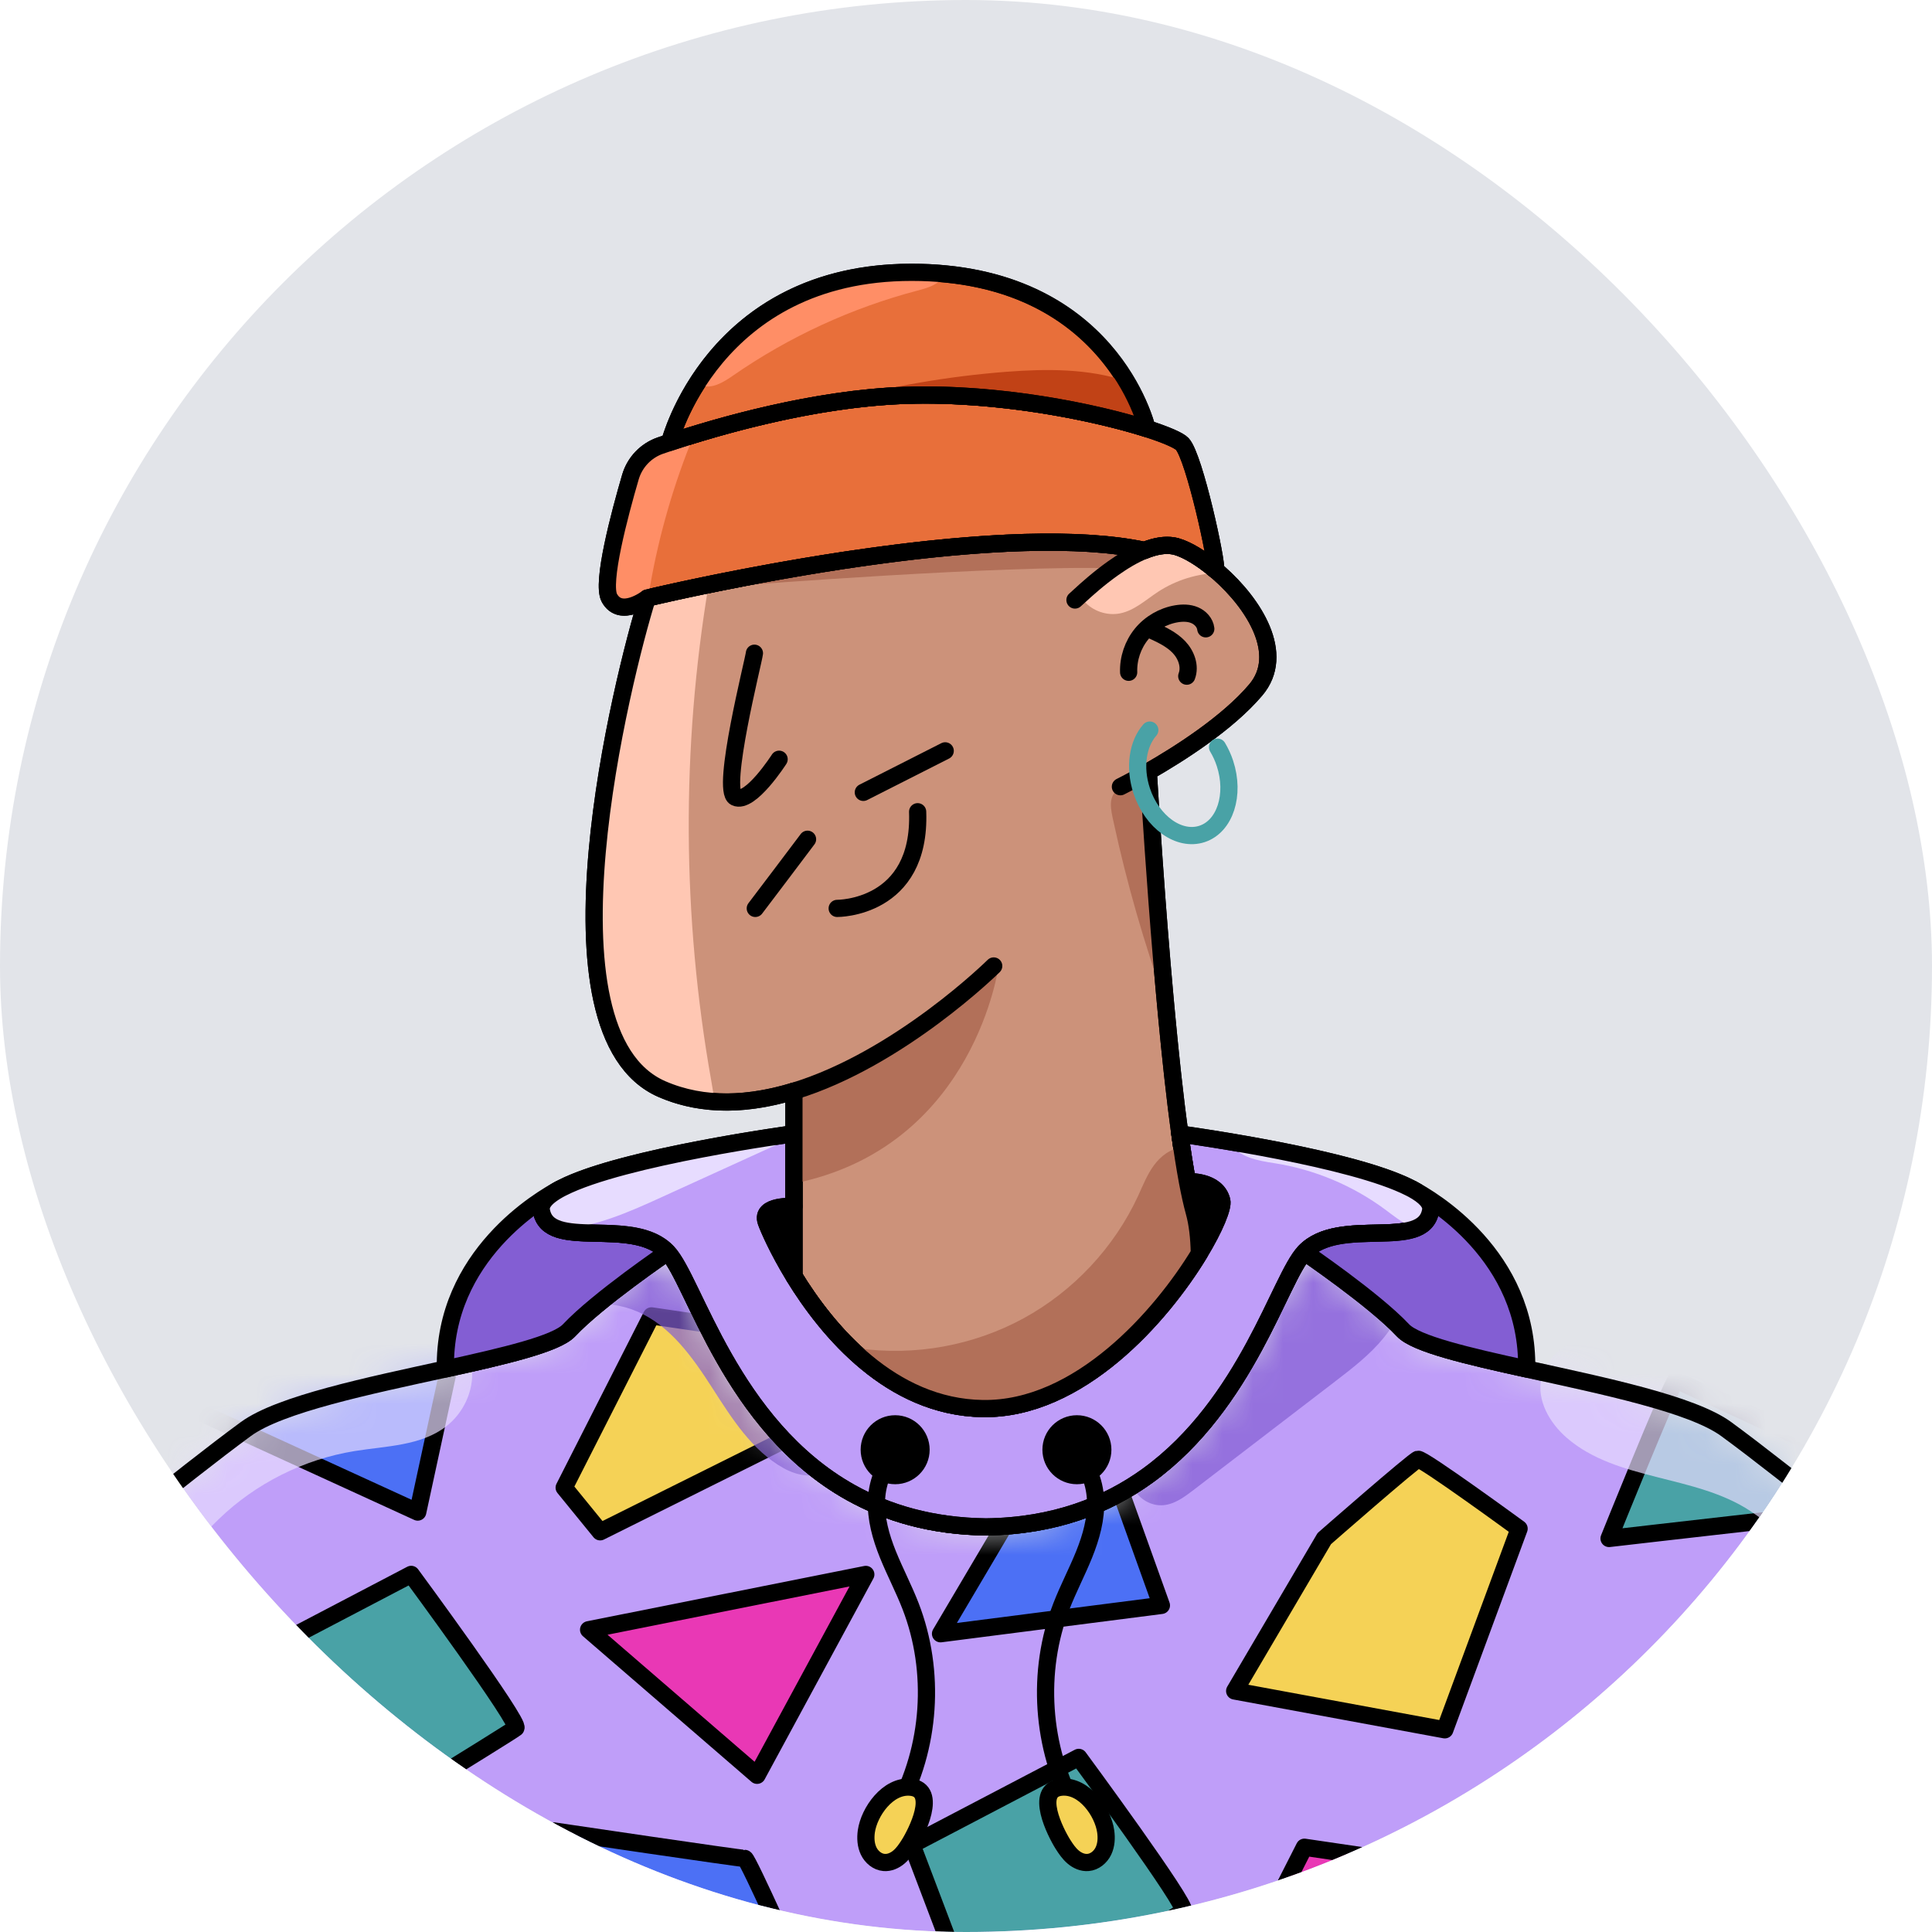 <svg width="64" height="64" viewBox="0 0 64 64" fill="none" xmlns="http://www.w3.org/2000/svg">
<g clip-path="url(#clip0_1609_38437)">
<rect y="-0" width="64" height="64" rx="32" fill="#E2E4E9"/>
<path d="M41.599 22.854C40.664 23.959 39.054 24.98 38.039 25.561C38.039 25.561 38.044 25.636 38.052 25.774C38.102 26.627 38.304 29.916 38.606 33.212C38.746 34.742 38.907 36.274 39.085 37.564C39.106 37.718 39.127 37.868 39.149 38.014C39.21 38.425 39.272 38.805 39.336 39.146C39.409 39.534 39.484 39.873 39.56 40.147C39.665 40.523 39.72 40.99 39.73 41.523C38.47 43.598 35.75 46.71 32.554 46.661C30.992 46.638 29.677 45.961 28.617 45.061C27.615 44.211 26.841 43.162 26.3 42.277V36.146C25.431 36.41 24.538 36.552 23.662 36.493C23.074 36.453 22.492 36.323 21.932 36.08C17.657 34.224 20.64 22.385 21.442 19.811H21.443C21.462 19.806 22.241 19.619 23.475 19.365C26.484 18.746 32.201 17.732 36.192 18.006C36.812 18.048 37.391 18.122 37.912 18.233H37.913C38.289 18.082 38.66 18.016 38.981 18.109C39.329 18.21 39.802 18.493 40.269 18.887C40.304 18.917 40.341 18.948 40.377 18.98C41.537 20 42.603 21.667 41.599 22.854Z" fill="#CC927A" stroke="black" stroke-width="0.57" stroke-linecap="round" stroke-linejoin="round"/>
<mask id="mask0_1609_38437" style="mask-type:luminance" maskUnits="userSpaceOnUse" x="1" y="41" width="63" height="29">
<path d="M63.44 52.284C63.44 52.284 51.363 70.704 32.917 69.335C14.472 67.966 1.885 52.284 1.885 52.284C1.885 52.284 6.136 48.806 8.145 47.338C9.277 46.511 12.222 45.904 14.753 45.349C16.716 44.918 18.428 44.518 18.85 44.068C19.816 43.041 22.114 41.48 22.114 41.48C23.002 42.417 24.193 47.217 28.186 49.444C29.396 50.12 30.866 50.559 32.662 50.581C34.92 50.553 36.661 49.867 38.022 48.88C41.315 46.492 42.391 42.344 43.211 41.48C43.211 41.48 45.508 43.041 46.474 44.068C46.896 44.518 48.609 44.918 50.572 45.349C53.102 45.904 56.047 46.511 57.179 47.338C59.189 48.806 63.44 52.284 63.44 52.284Z" fill="white"/>
</mask>
<g mask="url(#mask0_1609_38437)">
<path d="M63.44 52.284C63.44 52.284 51.363 70.703 32.917 69.335C14.472 67.966 1.885 52.284 1.885 52.284C1.885 52.284 6.136 48.806 8.145 47.338C9.277 46.511 12.222 45.904 14.753 45.348C16.716 44.917 18.428 44.517 18.85 44.068C19.816 43.041 22.114 41.479 22.114 41.479C23.002 42.417 24.193 47.216 28.186 49.444C29.396 50.12 30.866 50.558 32.662 50.581C34.92 50.553 36.661 49.867 38.022 48.879C41.315 46.492 42.391 42.343 43.211 41.479C43.211 41.479 45.508 43.041 46.474 44.068C46.896 44.517 48.609 44.917 50.572 45.348C53.102 45.904 56.047 46.511 57.179 47.338C59.189 48.806 63.44 52.284 63.44 52.284Z" fill="#BF9EF9" stroke="black" stroke-width="0.57" stroke-linecap="round" stroke-linejoin="round"/>
<path d="M43.868 50.97L40.9 56.016L47.861 57.302L50.322 50.639C50.322 50.639 47.122 48.3 46.973 48.34C46.825 48.379 43.868 50.969 43.868 50.969V50.97Z" fill="#F5D256" stroke="black" stroke-width="0.57" stroke-linecap="round" stroke-linejoin="round"/>
<path d="M19.498 53.987L25.079 58.809L28.681 52.155L19.498 53.987Z" fill="#E938B5" stroke="black" stroke-width="0.57" stroke-linecap="round" stroke-linejoin="round"/>
<path d="M53.824 61.194L61.141 60.254L58.588 53.132L53.824 61.194Z" fill="#4C70F5" stroke="black" stroke-width="0.57" stroke-linecap="round" stroke-linejoin="round"/>
<path d="M31.156 54.12L38.473 53.181L35.92 46.059L31.156 54.12Z" fill="#4C70F5" stroke="black" stroke-width="0.57" stroke-linecap="round" stroke-linejoin="round"/>
<path d="M5.238 46.151L13.838 50.089L15.889 40.607L5.238 46.151Z" fill="#4C70F5" stroke="black" stroke-width="0.57" stroke-linecap="round" stroke-linejoin="round"/>
<path d="M30.209 61.109L32.594 67.401C32.594 67.401 39.027 63.45 39.202 63.304C39.377 63.157 35.735 58.216 35.735 58.216L30.21 61.108L30.209 61.109Z" fill="#49A2A6" stroke="black" stroke-width="0.57" stroke-linecap="round" stroke-linejoin="round"/>
<path d="M8.095 55.047L10.48 61.339C10.48 61.339 16.913 57.388 17.088 57.242C17.263 57.096 13.621 52.154 13.621 52.154L8.095 55.047L8.095 55.047Z" fill="#49A2A6" stroke="black" stroke-width="0.57" stroke-linecap="round" stroke-linejoin="round"/>
<path d="M55.519 45.714C55.334 45.915 53.302 50.964 53.302 50.964C53.302 50.964 64.139 49.712 64.232 49.753C64.324 49.794 55.519 45.714 55.519 45.714Z" fill="#49A2A6" stroke="black" stroke-width="0.57" stroke-linecap="round" stroke-linejoin="round"/>
<path d="M39.036 69.407L43.21 61.192C43.21 61.192 49.437 62.116 49.53 62.102C49.623 62.089 51.45 66.191 51.45 66.191L40.758 71.519L39.036 69.407Z" fill="#E938B5" stroke="black" stroke-width="0.57" stroke-linecap="round" stroke-linejoin="round"/>
<path d="M18.689 49.28L21.58 43.59C21.58 43.59 25.893 44.23 25.958 44.22C26.023 44.211 27.288 47.053 27.288 47.053L19.881 50.743L18.689 49.28V49.28Z" fill="#F5D256" stroke="black" stroke-width="0.57" stroke-linecap="round" stroke-linejoin="round"/>
<path d="M14.179 68.868L18.353 60.653C18.353 60.653 24.58 61.577 24.673 61.563C24.766 61.55 26.593 65.652 26.593 65.652L15.901 70.98L14.179 68.868Z" fill="#4C70F5" stroke="black" stroke-width="0.57" stroke-linecap="round" stroke-linejoin="round"/>
<path opacity="0.7" d="M4.759 51.594C5.231 51.741 5.751 51.58 6.161 51.306C6.572 51.032 6.901 50.656 7.256 50.314C8.479 49.135 10.066 48.342 11.743 48.069C12.795 47.898 13.95 47.9 14.79 47.243C15.355 46.802 15.695 46.074 15.636 45.359C15.575 44.644 15.101 43.97 14.435 43.704C13.704 43.413 12.88 43.612 12.129 43.846C10.082 44.482 8.109 45.352 6.257 46.43C5.075 47.118 3.955 47.708 3.786 49.179C3.687 50.051 3.746 51.278 4.76 51.594H4.759Z" fill="#E7DCFF"/>
<path opacity="0.7" d="M54.625 44.245C53.927 44.175 53.209 44.107 52.532 44.291C51.854 44.475 51.213 44.967 51.062 45.653C50.9 46.386 51.331 47.135 51.899 47.628C53.562 49.069 56.145 48.843 57.983 50.055C58.616 50.471 59.225 51.077 59.98 51.034C60.762 50.989 61.347 50.198 61.386 49.416C61.424 48.634 61.039 47.891 60.565 47.268C58.967 45.166 56.187 44.032 53.575 44.414" fill="#E7DCFF"/>
<path opacity="0.7" d="M18.01 43.776C18.891 43.147 20.104 43.015 21.099 43.441C22.204 43.914 22.941 44.96 23.592 45.972C24.242 46.984 24.912 48.056 25.964 48.639C26.435 48.9 27.092 49.02 27.461 48.628C27.706 48.368 27.731 47.972 27.69 47.617C27.593 46.792 27.213 46.03 26.82 45.298C26.235 44.212 25.58 43.122 24.596 42.378C23.733 41.726 22.644 41.381 21.563 41.418C20.482 41.454 19.418 41.873 18.602 42.583" fill="#835ED3"/>
<path opacity="0.7" d="M37.724 48.203C37.456 48.494 37.388 48.952 37.561 49.308C37.733 49.664 38.137 49.893 38.53 49.862C38.908 49.832 39.231 49.592 39.532 49.362C41.096 48.162 42.66 46.964 44.225 45.764C44.798 45.324 45.377 44.879 45.834 44.319C46.136 43.948 46.38 43.53 46.706 43.179C46.866 43.007 47.056 42.831 47.082 42.596C47.125 42.206 46.702 41.936 46.329 41.814C44.43 41.191 42.282 41.783 40.679 42.978C39.077 44.172 37.951 45.899 37.06 47.689" fill="#835ED3"/>
</g>
<path d="M63.441 52.284C63.441 52.284 51.364 70.704 32.918 69.335C14.473 67.966 1.886 52.284 1.886 52.284C1.886 52.284 6.137 48.806 8.146 47.338C9.278 46.511 12.223 45.904 14.754 45.349C16.717 44.918 18.429 44.518 18.851 44.068C19.817 43.041 22.115 41.48 22.115 41.48C23.003 42.417 24.194 47.217 28.186 49.444C29.398 50.12 30.867 50.559 32.663 50.581C34.921 50.553 36.662 49.867 38.023 48.88C41.316 46.492 42.392 42.344 43.212 41.48C43.212 41.48 45.509 43.041 46.475 44.068C46.897 44.518 48.61 44.918 50.573 45.349C53.103 45.904 56.048 46.511 57.18 47.338C59.19 48.806 63.441 52.284 63.441 52.284Z" stroke="black" stroke-width="0.57" stroke-linecap="round" stroke-linejoin="round"/>
<path d="M26.3 36.146V36.146" stroke="black" stroke-width="0.57" stroke-linecap="round" stroke-linejoin="round"/>
<path d="M39.337 39.145H39.336" stroke="black" stroke-width="0.57" stroke-linecap="round" stroke-linejoin="round"/>
<path d="M22.115 41.48C22.115 41.48 19.817 43.041 18.851 44.068C18.429 44.518 16.717 44.918 14.754 45.349C14.685 41.585 17.952 39.7 18.538 39.392C18.522 39.401 18.507 39.409 18.492 39.418C18.468 39.432 18.445 39.445 18.423 39.459C18.41 39.466 18.398 39.474 18.386 39.481C18.356 39.501 18.327 39.519 18.3 39.538C18.25 39.572 18.205 39.607 18.165 39.642C18.156 39.649 18.149 39.656 18.141 39.663C18.076 39.722 18.025 39.783 17.989 39.843C17.986 39.847 17.984 39.851 17.982 39.856C17.974 39.869 17.967 39.883 17.961 39.897C17.958 39.904 17.956 39.911 17.953 39.918C17.945 39.938 17.94 39.958 17.936 39.979C17.934 39.984 17.934 39.988 17.933 39.993C17.928 40.028 17.928 40.062 17.934 40.097C18.159 41.48 20.957 40.258 22.115 41.48Z" fill="#835ED3" stroke="black" stroke-width="0.57" stroke-linecap="round" stroke-linejoin="round"/>
<path d="M26.299 39.965V42.277C25.755 41.387 25.447 40.664 25.38 40.474C25.176 39.896 26.299 39.965 26.299 39.965Z" fill="black" stroke="black" stroke-width="0.57" stroke-linecap="round" stroke-linejoin="round"/>
<path d="M39.73 41.523C39.72 40.99 39.665 40.523 39.56 40.148C39.483 39.873 39.408 39.535 39.336 39.146C39.369 39.144 40.307 39.094 40.474 39.777C40.524 39.981 40.252 40.663 39.73 41.523Z" fill="black" stroke="black" stroke-width="0.57" stroke-linecap="round" stroke-linejoin="round"/>
<path d="M47.392 40.097C47.344 40.39 47.182 40.566 46.943 40.672C46.943 40.672 46.943 40.673 46.942 40.672C46.054 41.072 44.124 40.517 43.211 41.48C42.392 42.344 41.316 46.492 38.023 48.88C36.661 49.867 34.921 50.553 32.663 50.581C30.866 50.559 29.397 50.12 28.186 49.444C24.193 47.217 23.003 42.417 22.114 41.48C21.243 40.56 19.444 41.024 18.51 40.721C18.202 40.622 17.989 40.44 17.933 40.097C17.927 40.062 17.927 40.027 17.933 39.993C17.933 39.988 17.934 39.984 17.935 39.979C17.939 39.958 17.945 39.938 17.952 39.918C17.955 39.911 17.957 39.904 17.961 39.897C17.966 39.883 17.974 39.869 17.981 39.856C17.983 39.851 17.986 39.847 17.988 39.843C18.024 39.782 18.075 39.722 18.14 39.663C18.148 39.656 18.156 39.649 18.164 39.642C18.204 39.607 18.25 39.572 18.299 39.538C18.327 39.519 18.355 39.5 18.385 39.481C18.397 39.474 18.41 39.466 18.422 39.459C18.444 39.445 18.467 39.432 18.491 39.418C18.506 39.409 18.522 39.401 18.538 39.392C18.546 39.388 18.554 39.383 18.563 39.379C18.577 39.372 18.59 39.365 18.603 39.358C18.607 39.356 18.611 39.354 18.615 39.352C18.617 39.351 18.619 39.35 18.621 39.349C18.625 39.347 18.627 39.346 18.627 39.346C20.364 38.459 24.822 37.77 26.006 37.598C26.194 37.57 26.299 37.556 26.299 37.556V39.965C26.299 39.965 25.177 39.897 25.381 40.475C25.447 40.665 25.756 41.388 26.299 42.277C27.413 44.098 29.515 46.616 32.553 46.661C35.75 46.71 38.47 43.598 39.73 41.523C40.252 40.663 40.524 39.981 40.474 39.777C40.307 39.093 39.369 39.144 39.336 39.146C39.249 38.683 39.165 38.148 39.085 37.564C39.275 37.591 39.917 37.682 40.766 37.825C42.602 38.134 45.404 38.686 46.698 39.346C46.698 39.346 46.7 39.347 46.705 39.349C46.706 39.35 46.708 39.35 46.709 39.352C46.71 39.352 46.71 39.352 46.711 39.352C46.715 39.354 46.719 39.356 46.722 39.358C46.736 39.365 46.749 39.372 46.762 39.379C46.771 39.383 46.78 39.388 46.788 39.392C47.2 39.617 47.432 39.854 47.392 40.097Z" fill="#BF9EF9" stroke="black" stroke-width="0.57" stroke-linecap="round" stroke-linejoin="round"/>
<path d="M50.573 45.348C48.61 44.918 46.898 44.518 46.476 44.068C45.51 43.041 43.212 41.479 43.212 41.479C44.37 40.258 47.168 41.479 47.393 40.097C47.433 39.854 47.2 39.617 46.789 39.392C47.375 39.7 50.642 41.585 50.573 45.348Z" fill="#835ED3" stroke="black" stroke-width="0.57" stroke-linecap="round" stroke-linejoin="round"/>
<path d="M26.006 37.598L25.711 37.928C24.441 38.507 23.17 39.087 21.899 39.666C20.819 40.16 19.677 40.663 18.51 40.721C18.202 40.622 17.989 40.44 17.933 40.097C17.927 40.062 17.927 40.027 17.933 39.993C17.933 39.988 17.934 39.984 17.935 39.979C17.939 39.958 17.945 39.938 17.952 39.918C17.955 39.911 17.957 39.904 17.961 39.897C17.966 39.883 17.974 39.869 17.981 39.856C17.983 39.851 17.986 39.847 17.988 39.843C18.024 39.782 18.075 39.722 18.14 39.663C18.148 39.656 18.156 39.649 18.164 39.642C18.204 39.607 18.25 39.572 18.299 39.538C18.327 39.519 18.355 39.501 18.385 39.481C18.397 39.474 18.41 39.466 18.422 39.459C18.444 39.445 18.467 39.432 18.491 39.418C18.506 39.409 18.522 39.401 18.538 39.392C18.546 39.388 18.554 39.383 18.563 39.379C18.577 39.372 18.59 39.365 18.603 39.358C18.607 39.356 18.611 39.354 18.615 39.352C18.617 39.351 18.619 39.35 18.621 39.349C18.625 39.347 18.627 39.346 18.627 39.346C20.364 38.459 24.822 37.77 26.006 37.598Z" fill="#E7DCFF"/>
<path d="M47.393 40.097C47.345 40.39 47.182 40.566 46.944 40.672C46.944 40.672 46.944 40.673 46.943 40.672C46.856 40.655 46.772 40.628 46.691 40.594C46.397 40.47 46.148 40.262 45.892 40.072C44.81 39.269 43.53 38.734 42.199 38.529C41.699 38.452 40.97 38.334 40.767 37.825C42.603 38.134 45.405 38.686 46.699 39.346C46.699 39.346 46.7 39.347 46.705 39.349C46.706 39.35 46.708 39.35 46.709 39.352C46.71 39.352 46.711 39.352 46.711 39.352C46.715 39.354 46.719 39.356 46.723 39.358C46.736 39.365 46.749 39.372 46.763 39.379C46.772 39.383 46.78 39.388 46.788 39.392C47.2 39.617 47.433 39.854 47.393 40.097Z" fill="#E7DCFF"/>
<path d="M47.392 40.097C47.167 41.48 44.369 40.258 43.211 41.48C42.392 42.344 41.316 46.492 38.023 48.88C36.661 49.867 34.921 50.553 32.663 50.581C30.866 50.559 29.397 50.12 28.186 49.444C24.193 47.217 23.003 42.417 22.114 41.48C20.956 40.258 18.158 41.48 17.933 40.097C17.927 40.062 17.927 40.027 17.933 39.993C17.933 39.988 17.934 39.984 17.935 39.979C17.939 39.958 17.945 39.938 17.952 39.918C17.955 39.911 17.957 39.904 17.961 39.897C17.966 39.883 17.974 39.869 17.981 39.856C17.983 39.851 17.986 39.847 17.988 39.843C18.024 39.782 18.075 39.722 18.14 39.663C18.148 39.656 18.156 39.649 18.164 39.642C18.204 39.607 18.25 39.572 18.299 39.538C18.327 39.519 18.355 39.5 18.385 39.481C18.397 39.474 18.41 39.466 18.422 39.459C18.444 39.445 18.467 39.432 18.491 39.418C18.506 39.409 18.522 39.401 18.538 39.392C18.546 39.388 18.554 39.383 18.563 39.379C18.577 39.372 18.59 39.365 18.603 39.358C18.607 39.356 18.611 39.354 18.615 39.352C18.617 39.351 18.619 39.35 18.621 39.349C18.625 39.347 18.627 39.346 18.627 39.346C20.639 38.319 26.299 37.556 26.299 37.556V39.965C26.299 39.965 25.177 39.897 25.381 40.475C25.447 40.665 25.756 41.388 26.299 42.277C27.413 44.098 29.515 46.616 32.553 46.661C35.75 46.71 38.47 43.598 39.73 41.523C40.252 40.663 40.524 39.981 40.474 39.777C40.307 39.093 39.369 39.144 39.336 39.146C39.249 38.683 39.165 38.148 39.085 37.564C39.687 37.648 44.806 38.38 46.698 39.346C46.698 39.346 46.7 39.347 46.705 39.349C46.706 39.35 46.708 39.35 46.709 39.352C46.71 39.352 46.71 39.352 46.711 39.352C46.715 39.354 46.719 39.356 46.722 39.358C46.736 39.365 46.749 39.372 46.762 39.379C46.771 39.383 46.78 39.388 46.788 39.392C47.2 39.617 47.432 39.854 47.392 40.097Z" stroke="black" stroke-width="0.57" stroke-linecap="round" stroke-linejoin="round"/>
<path d="M33.081 31.999C33.081 31.999 32.311 37.815 26.579 39.144L26.3 39.146C26.3 39.146 26.3 36.602 26.3 36.538C26.3 36.474 32.652 33.149 33.081 31.999Z" fill="#B27059"/>
<path d="M39.73 41.523C38.47 43.597 35.75 46.71 32.553 46.661C30.991 46.638 29.677 45.961 28.617 45.061C28.602 45.028 28.589 44.996 28.575 44.964L28.43 44.664C30.297 44.928 32.245 44.576 33.901 43.674C35.557 42.772 36.911 41.325 37.702 39.614C37.86 39.27 37.999 38.912 38.222 38.607C38.445 38.301 38.772 38.047 39.149 38.014C39.21 38.425 39.272 38.805 39.336 39.146C39.408 39.534 39.483 39.873 39.56 40.147C39.665 40.523 39.72 40.989 39.73 41.523Z" fill="#B27059"/>
<path d="M29.653 48.882C30.126 48.882 30.511 48.498 30.511 48.024C30.511 47.55 30.126 47.166 29.653 47.166C29.179 47.166 28.795 47.55 28.795 48.024C28.795 48.498 29.179 48.882 29.653 48.882Z" fill="black" stroke="black" stroke-width="0.57" stroke-linecap="round" stroke-linejoin="round"/>
<path d="M29.814 48.045C29.319 48.424 29.064 49.057 29.035 49.68C29.006 50.302 29.181 50.918 29.414 51.496C29.648 52.074 29.94 52.627 30.165 53.208C31.002 55.37 30.831 57.9 29.709 59.929" stroke="black" stroke-width="0.57" stroke-linecap="round" stroke-linejoin="round"/>
<path d="M28.698 60.669C28.668 60.889 28.68 61.119 28.776 61.319C28.872 61.518 29.064 61.679 29.285 61.697C29.464 61.712 29.641 61.633 29.777 61.517C29.914 61.401 30.017 61.25 30.113 61.099C30.362 60.707 31.081 59.287 30.165 59.203C29.413 59.133 28.789 60.019 28.698 60.67V60.669Z" fill="#F5D256" stroke="black" stroke-width="0.57" stroke-linecap="round" stroke-linejoin="round"/>
<path d="M35.674 48.882C36.148 48.882 36.532 48.498 36.532 48.024C36.532 47.55 36.148 47.166 35.674 47.166C35.2 47.166 34.816 47.55 34.816 48.024C34.816 48.498 35.2 48.882 35.674 48.882Z" fill="black" stroke="black" stroke-width="0.57" stroke-linecap="round" stroke-linejoin="round"/>
<path d="M35.512 48.045C36.007 48.424 36.262 49.057 36.291 49.68C36.32 50.302 36.145 50.917 35.912 51.496C35.679 52.074 35.386 52.627 35.161 53.208C34.324 55.37 34.495 57.9 35.617 59.929" stroke="black" stroke-width="0.57" stroke-linecap="round" stroke-linejoin="round"/>
<path d="M36.628 60.669C36.659 60.888 36.647 61.119 36.551 61.319C36.455 61.518 36.262 61.679 36.042 61.697C35.863 61.712 35.686 61.633 35.55 61.517C35.413 61.401 35.31 61.25 35.214 61.099C34.965 60.707 34.246 59.287 35.162 59.202C35.914 59.133 36.538 60.019 36.628 60.67V60.669Z" fill="#F5D256" stroke="black" stroke-width="0.57" stroke-linecap="round" stroke-linejoin="round"/>
<path d="M37.388 22.27C37.372 21.814 37.528 21.355 37.816 21.002C38.105 20.649 38.525 20.407 38.974 20.332C39.175 20.299 39.387 20.299 39.575 20.379C39.762 20.458 39.919 20.628 39.943 20.83" stroke="black" stroke-width="0.57" stroke-linecap="round" stroke-linejoin="round"/>
<path d="M38.16 20.878C38.48 21.026 38.808 21.178 39.052 21.433C39.295 21.687 39.438 22.07 39.313 22.399" stroke="black" stroke-width="0.57" stroke-linecap="round" stroke-linejoin="round"/>
<path d="M24.991 21.639C24.968 21.877 23.869 26.179 24.36 26.413C24.851 26.647 25.809 25.151 25.809 25.151" stroke="black" stroke-width="0.57" stroke-linecap="round" stroke-linejoin="round"/>
<path d="M26.751 27.801C26.704 27.871 25.02 30.092 25.02 30.092" stroke="black" stroke-width="0.57" stroke-linecap="round" stroke-linejoin="round"/>
<path d="M28.599 26.248L31.311 24.873" stroke="black" stroke-width="0.57" stroke-linecap="round" stroke-linejoin="round"/>
<path d="M27.733 30.092C27.733 30.092 30.516 30.116 30.398 26.89" stroke="black" stroke-width="0.57" stroke-linecap="round" stroke-linejoin="round"/>
<path d="M23.662 36.493C23.074 36.453 22.492 36.323 21.932 36.08C17.657 34.224 20.64 22.385 21.442 19.811H21.443C21.462 19.806 22.241 19.619 23.475 19.365C22.567 24.794 22.597 30.379 23.561 35.799C23.602 36.024 23.641 36.259 23.662 36.493Z" fill="#FFC7B3"/>
<path d="M40.376 18.98C39.663 18.997 38.955 19.215 38.358 19.607C37.952 19.874 37.576 20.227 37.099 20.32C36.668 20.404 36.197 20.243 35.908 19.911C35.855 19.851 35.81 19.79 35.772 19.729C36.136 19.394 37.038 18.585 37.911 18.234H37.912C38.288 18.082 38.66 18.016 38.981 18.109C39.329 18.21 39.801 18.493 40.268 18.887C40.304 18.917 40.34 18.948 40.376 18.98Z" fill="#FFC7B3"/>
<path d="M38.895 18.088C38.594 18.029 38.255 18.096 37.913 18.234H37.912C37.557 18.376 37.198 18.594 36.871 18.826C33.28 18.713 24.559 19.39 24.559 19.39L24.846 19.095L26.423 17.474C26.423 17.474 37.509 16.131 37.687 16.105C37.8 16.088 38.929 17.27 38.895 18.088Z" fill="#B27059"/>
<path d="M38.606 33.212C37.904 31.264 37.331 29.269 36.892 27.246C36.803 26.84 36.668 26.339 37.102 26.116C37.379 25.975 37.718 25.824 38.051 25.774C38.102 26.627 38.304 29.915 38.606 33.212Z" fill="#B27059"/>
<path d="M37.912 18.233C37.557 18.375 37.198 18.593 36.871 18.825C36.394 19.163 35.989 19.529 35.772 19.729C35.685 19.808 35.629 19.861 35.61 19.876" stroke="black" stroke-width="0.57" stroke-linecap="round" stroke-linejoin="round"/>
<path d="M40.268 18.887C39.802 18.493 39.329 18.209 38.981 18.109C38.953 18.101 38.924 18.093 38.895 18.088C38.594 18.028 38.255 18.095 37.912 18.233H37.912C36.806 17.997 35.437 17.93 33.964 17.971C33.902 17.973 33.839 17.975 33.776 17.977C33.212 17.996 32.634 18.031 32.05 18.078C31.958 18.084 31.865 18.092 31.772 18.101C31.679 18.108 31.586 18.117 31.493 18.125C31.4 18.134 31.307 18.142 31.214 18.152C30.935 18.179 30.656 18.208 30.376 18.24C30.283 18.25 30.19 18.261 30.098 18.272C30.024 18.281 29.949 18.29 29.876 18.299C29.487 18.347 29.101 18.397 28.72 18.451C28.629 18.463 28.538 18.476 28.449 18.49C28.358 18.503 28.268 18.515 28.179 18.529C28.101 18.54 28.023 18.552 27.945 18.563C27.491 18.633 27.046 18.704 26.617 18.776C26.533 18.79 26.45 18.805 26.368 18.819C26.202 18.847 26.039 18.876 25.879 18.904C25.803 18.917 25.729 18.931 25.655 18.944C25.375 18.995 25.105 19.045 24.846 19.094C24.845 19.094 24.844 19.094 24.843 19.095C24.77 19.108 24.698 19.122 24.626 19.136C24.412 19.177 24.205 19.218 24.008 19.257C23.942 19.27 23.877 19.283 23.813 19.296C23.712 19.317 23.614 19.337 23.519 19.356C23.432 19.374 23.348 19.391 23.266 19.408C23.261 19.409 23.255 19.41 23.249 19.412C23.221 19.417 23.192 19.424 23.163 19.43C22.993 19.465 22.833 19.499 22.684 19.531C22.642 19.54 22.601 19.549 22.561 19.558C22.53 19.565 22.5 19.571 22.47 19.578C22.447 19.583 22.425 19.588 22.402 19.592C22.388 19.596 22.374 19.599 22.36 19.602C22.295 19.616 22.235 19.63 22.177 19.642C22.118 19.655 22.063 19.667 22.011 19.68C21.986 19.685 21.963 19.69 21.939 19.696C21.89 19.706 21.844 19.717 21.802 19.727C21.767 19.735 21.734 19.742 21.704 19.749C21.692 19.752 21.681 19.755 21.669 19.758C21.647 19.762 21.626 19.767 21.607 19.772C21.597 19.774 21.588 19.776 21.579 19.778C21.509 19.794 21.465 19.805 21.449 19.809C21.445 19.81 21.443 19.81 21.443 19.81H21.442C21.442 19.81 20.564 20.489 20.188 19.81C19.914 19.317 20.527 17.023 20.884 15.802C21.027 15.314 21.397 14.925 21.879 14.759C21.972 14.727 22.074 14.693 22.183 14.657C22.258 14.632 22.336 14.606 22.418 14.579C22.46 14.566 22.504 14.552 22.548 14.537C22.674 14.497 22.808 14.455 22.947 14.412C22.962 14.408 22.976 14.403 22.99 14.399C23.039 14.384 23.088 14.369 23.139 14.354C23.302 14.305 23.474 14.254 23.651 14.203C23.684 14.194 23.717 14.185 23.75 14.175C24.065 14.086 24.401 13.996 24.753 13.906C24.788 13.898 24.823 13.889 24.857 13.881C25.135 13.812 25.422 13.744 25.716 13.679C25.753 13.671 25.79 13.663 25.827 13.655C25.864 13.646 25.901 13.639 25.939 13.631C26.002 13.617 26.064 13.604 26.128 13.591C26.196 13.577 26.264 13.563 26.333 13.549C26.423 13.531 26.512 13.514 26.602 13.497C26.686 13.481 26.769 13.466 26.853 13.45C26.864 13.448 26.874 13.446 26.885 13.444C26.973 13.429 27.061 13.414 27.149 13.399C27.234 13.384 27.319 13.371 27.404 13.357C27.416 13.354 27.429 13.353 27.44 13.351C27.621 13.322 27.803 13.296 27.986 13.271C28.079 13.258 28.174 13.246 28.268 13.235C28.271 13.234 28.274 13.234 28.277 13.233C28.368 13.223 28.459 13.212 28.55 13.202C28.64 13.192 28.729 13.183 28.819 13.174C28.836 13.172 28.853 13.171 28.87 13.169C28.949 13.162 29.027 13.155 29.105 13.149C29.113 13.148 29.12 13.147 29.128 13.147C29.218 13.139 29.309 13.132 29.401 13.126H29.402C29.47 13.121 29.537 13.117 29.604 13.114C29.642 13.112 29.681 13.109 29.719 13.108C29.802 13.103 29.886 13.1 29.969 13.097C30.195 13.088 30.424 13.085 30.651 13.085C30.742 13.085 30.832 13.086 30.922 13.087C30.944 13.087 30.966 13.087 30.987 13.088C31.091 13.09 31.195 13.092 31.299 13.095C31.407 13.099 31.514 13.103 31.621 13.108C31.724 13.112 31.828 13.117 31.93 13.124C31.934 13.124 31.939 13.124 31.942 13.124C32.089 13.133 32.234 13.143 32.378 13.154C32.43 13.158 32.482 13.162 32.533 13.166C32.554 13.167 32.575 13.169 32.595 13.171C32.739 13.184 32.882 13.197 33.024 13.212C33.166 13.226 33.308 13.242 33.448 13.258H33.448C33.518 13.267 33.588 13.275 33.657 13.284C33.716 13.292 33.774 13.299 33.832 13.306C33.843 13.308 33.854 13.309 33.865 13.311C33.934 13.321 34.002 13.329 34.07 13.339C34.139 13.348 34.207 13.358 34.274 13.369C34.335 13.378 34.395 13.387 34.456 13.396C34.463 13.397 34.469 13.398 34.475 13.399C34.542 13.41 34.609 13.421 34.675 13.431C34.683 13.432 34.691 13.434 34.7 13.435C34.757 13.445 34.815 13.455 34.871 13.464C35.001 13.486 35.13 13.509 35.256 13.533C35.322 13.544 35.388 13.556 35.453 13.569C35.512 13.582 35.571 13.593 35.63 13.605C35.711 13.62 35.79 13.637 35.869 13.653C35.938 13.668 36.007 13.682 36.075 13.697C36.222 13.728 36.366 13.761 36.506 13.794C36.562 13.807 36.617 13.82 36.67 13.833C36.679 13.835 36.687 13.837 36.695 13.839C36.741 13.85 36.786 13.862 36.831 13.873C36.883 13.885 36.935 13.899 36.986 13.912C37.017 13.919 37.049 13.928 37.08 13.936C37.11 13.944 37.141 13.952 37.172 13.96C37.211 13.971 37.249 13.981 37.287 13.991C37.336 14.005 37.384 14.017 37.431 14.031C37.496 14.049 37.56 14.067 37.621 14.085C37.672 14.1 37.721 14.115 37.769 14.129C37.791 14.135 37.812 14.142 37.833 14.148C37.889 14.165 37.944 14.183 37.998 14.2C38.636 14.404 39.053 14.589 39.164 14.706C39.566 15.134 40.334 18.667 40.268 18.887Z" fill="#E86F3A" stroke="black" stroke-width="0.57" stroke-linecap="round" stroke-linejoin="round"/>
<path d="M37.998 14.2C37.944 14.182 37.889 14.165 37.833 14.148C36.481 13.734 34.277 13.261 31.943 13.124C31.289 13.085 30.626 13.073 29.969 13.097C26.953 13.203 23.786 14.123 22.183 14.656C22.183 14.656 22.408 13.769 23.091 12.698C24.129 11.071 26.225 9.021 30.196 9.021C30.578 9.021 30.942 9.038 31.288 9.072C34.728 9.397 36.469 11.241 37.303 12.625C37.739 13.346 37.927 13.943 37.981 14.135C37.992 14.174 37.997 14.195 37.998 14.2Z" fill="#E86F3A" stroke="black" stroke-width="0.57" stroke-linecap="round" stroke-linejoin="round"/>
<path d="M31.289 9.072C31.279 9.096 31.267 9.12 31.253 9.144C31.087 9.436 30.725 9.538 30.401 9.624C28.221 10.196 26.143 11.153 24.291 12.436C23.972 12.657 23.588 12.899 23.224 12.766C23.176 12.749 23.131 12.726 23.092 12.698C24.13 11.071 26.226 9.021 30.196 9.021C30.578 9.021 30.943 9.038 31.289 9.072Z" fill="#FF8E66"/>
<path d="M37.98 14.135C37.931 14.141 37.882 14.145 37.832 14.148C37.108 14.191 36.391 13.954 35.687 13.76C34.464 13.423 33.208 13.211 31.942 13.124C30.917 13.053 29.887 13.065 28.863 13.161C28.89 13.147 28.916 13.134 28.942 13.121L27.642 13.3C29.504 12.794 31.414 12.465 33.338 12.316C34.667 12.214 36.052 12.208 37.303 12.625C37.738 13.346 37.927 13.943 37.98 14.135Z" fill="#C14216"/>
<path d="M22.99 14.399C22.324 16.015 21.834 17.704 21.533 19.426C21.511 19.554 21.489 19.685 21.449 19.809C21.445 19.809 21.443 19.81 21.443 19.81H21.442C21.442 19.81 20.564 20.489 20.188 19.81C19.914 19.317 20.527 17.023 20.884 15.802C21.027 15.313 21.397 14.924 21.879 14.759C21.972 14.727 22.074 14.692 22.183 14.656C22.419 14.577 22.69 14.49 22.99 14.399Z" fill="#FF8E66"/>
<path d="M40.268 18.887C39.802 18.493 39.329 18.209 38.981 18.109C38.953 18.101 38.924 18.093 38.895 18.088C38.594 18.028 38.255 18.095 37.912 18.233H37.912C36.806 17.997 35.437 17.93 33.964 17.971C33.901 17.973 33.839 17.975 33.776 17.977C33.212 17.996 32.634 18.031 32.05 18.078C31.958 18.084 31.865 18.092 31.772 18.101C31.679 18.108 31.586 18.117 31.493 18.125C31.4 18.133 31.307 18.142 31.214 18.152C30.935 18.179 30.656 18.208 30.376 18.24C30.283 18.25 30.191 18.261 30.098 18.272C30.024 18.281 29.949 18.29 29.876 18.299C29.487 18.347 29.101 18.397 28.72 18.451C28.629 18.463 28.538 18.476 28.449 18.49C28.358 18.503 28.268 18.515 28.179 18.529C28.101 18.54 28.023 18.552 27.945 18.563C27.491 18.633 27.046 18.704 26.617 18.776C26.533 18.79 26.45 18.805 26.368 18.819C26.202 18.847 26.039 18.876 25.879 18.904C25.803 18.917 25.729 18.931 25.655 18.944C25.375 18.995 25.105 19.045 24.846 19.094C24.845 19.094 24.844 19.094 24.843 19.095C24.77 19.108 24.698 19.122 24.626 19.136C24.412 19.177 24.205 19.218 24.008 19.257C23.942 19.27 23.877 19.283 23.813 19.296C23.712 19.317 23.614 19.337 23.519 19.356C23.432 19.374 23.348 19.391 23.266 19.408C23.261 19.409 23.255 19.41 23.249 19.412C23.221 19.417 23.192 19.424 23.163 19.43C22.993 19.465 22.833 19.499 22.684 19.531C22.642 19.54 22.601 19.549 22.561 19.558C22.53 19.565 22.5 19.571 22.47 19.578C22.447 19.583 22.425 19.588 22.402 19.592C22.388 19.596 22.374 19.599 22.36 19.602C22.295 19.616 22.235 19.63 22.177 19.642C22.118 19.655 22.063 19.667 22.011 19.68C21.986 19.685 21.963 19.69 21.939 19.696C21.89 19.706 21.844 19.717 21.802 19.727C21.767 19.735 21.734 19.742 21.704 19.749C21.692 19.752 21.68 19.755 21.669 19.758C21.647 19.762 21.626 19.767 21.607 19.772C21.597 19.774 21.588 19.776 21.579 19.778C21.509 19.794 21.465 19.805 21.449 19.809C21.445 19.81 21.443 19.81 21.443 19.81H21.442C21.442 19.81 20.564 20.489 20.188 19.81C19.914 19.317 20.527 17.023 20.884 15.802C21.027 15.314 21.397 14.925 21.879 14.759C21.972 14.727 22.074 14.693 22.183 14.657C22.258 14.632 22.336 14.606 22.418 14.579C22.46 14.566 22.504 14.552 22.548 14.537C22.674 14.497 22.808 14.455 22.947 14.412C22.962 14.408 22.976 14.403 22.99 14.399C23.039 14.384 23.088 14.369 23.139 14.354C23.302 14.305 23.474 14.254 23.651 14.203C23.684 14.194 23.717 14.185 23.75 14.175C24.065 14.086 24.401 13.996 24.753 13.906C24.788 13.898 24.823 13.889 24.857 13.881C25.135 13.812 25.422 13.744 25.716 13.679C25.753 13.671 25.79 13.663 25.827 13.655C25.864 13.646 25.901 13.639 25.939 13.631C26.002 13.617 26.064 13.604 26.128 13.591C26.196 13.577 26.264 13.563 26.333 13.549C26.423 13.531 26.512 13.514 26.602 13.497C26.686 13.481 26.769 13.466 26.853 13.45C26.864 13.448 26.874 13.446 26.885 13.444C26.973 13.429 27.061 13.414 27.149 13.399C27.234 13.384 27.319 13.371 27.404 13.357C27.416 13.354 27.429 13.353 27.44 13.351C27.621 13.322 27.803 13.296 27.986 13.271C28.079 13.258 28.174 13.246 28.268 13.235C28.271 13.234 28.274 13.234 28.277 13.233C28.368 13.223 28.459 13.212 28.55 13.202C28.64 13.192 28.729 13.183 28.819 13.174C28.836 13.172 28.853 13.171 28.87 13.169C28.949 13.162 29.027 13.155 29.105 13.149C29.113 13.148 29.12 13.147 29.128 13.147C29.218 13.139 29.309 13.132 29.401 13.126H29.402C29.47 13.121 29.537 13.117 29.604 13.114C29.642 13.112 29.681 13.109 29.719 13.108C29.802 13.103 29.886 13.1 29.969 13.097C30.195 13.088 30.424 13.085 30.651 13.085C30.742 13.085 30.832 13.086 30.922 13.087C30.944 13.087 30.966 13.087 30.987 13.088C31.091 13.09 31.195 13.092 31.299 13.095C31.407 13.099 31.514 13.103 31.621 13.108C31.724 13.112 31.828 13.117 31.93 13.124C31.934 13.124 31.939 13.124 31.942 13.124C32.089 13.133 32.234 13.143 32.378 13.154C32.43 13.158 32.482 13.162 32.533 13.166C32.554 13.167 32.575 13.169 32.595 13.171C32.739 13.184 32.882 13.197 33.024 13.212C33.166 13.226 33.308 13.242 33.448 13.258H33.448C33.518 13.267 33.588 13.275 33.657 13.284C33.716 13.292 33.774 13.299 33.832 13.306C33.843 13.308 33.854 13.309 33.865 13.311C33.934 13.321 34.002 13.329 34.07 13.339C34.139 13.348 34.207 13.358 34.274 13.369C34.335 13.378 34.395 13.387 34.456 13.396C34.463 13.397 34.469 13.398 34.475 13.399C34.542 13.41 34.609 13.421 34.675 13.431C34.683 13.432 34.691 13.434 34.7 13.435C34.757 13.445 34.815 13.455 34.871 13.464C35.001 13.486 35.13 13.509 35.256 13.533C35.322 13.544 35.388 13.556 35.453 13.569C35.512 13.582 35.571 13.593 35.63 13.605C35.711 13.62 35.79 13.637 35.869 13.653C35.938 13.668 36.007 13.682 36.075 13.697C36.222 13.728 36.366 13.761 36.506 13.794C36.562 13.807 36.617 13.82 36.67 13.833C36.679 13.835 36.687 13.837 36.695 13.839C36.741 13.85 36.786 13.862 36.831 13.873C36.883 13.885 36.935 13.899 36.986 13.912C37.017 13.919 37.049 13.928 37.08 13.936C37.11 13.944 37.141 13.952 37.172 13.96C37.211 13.971 37.249 13.981 37.287 13.991C37.336 14.005 37.384 14.017 37.431 14.031C37.496 14.049 37.56 14.067 37.621 14.085C37.672 14.1 37.721 14.115 37.769 14.129C37.791 14.135 37.812 14.142 37.833 14.148C37.889 14.165 37.944 14.183 37.998 14.2C38.636 14.404 39.053 14.589 39.164 14.706C39.566 15.134 40.334 18.667 40.268 18.887Z" stroke="black" stroke-width="0.57" stroke-linecap="round" stroke-linejoin="round"/>
<path d="M37.998 14.2C36.308 13.66 33.074 12.987 29.969 13.097C26.953 13.203 23.786 14.123 22.183 14.656C22.183 14.656 23.613 9.021 30.196 9.021C36.778 9.021 37.982 14.13 37.998 14.2Z" stroke="black" stroke-width="0.57" stroke-linecap="round" stroke-linejoin="round"/>
<path d="M38.039 25.561C37.49 25.875 37.115 26.061 37.115 26.061" stroke="black" stroke-width="0.57" stroke-linecap="round" stroke-linejoin="round"/>
<path d="M41.599 22.854C40.664 23.959 39.054 24.98 38.039 25.561C38.039 25.561 38.463 33.041 39.085 37.564C39.166 38.148 39.25 38.683 39.336 39.146C39.409 39.534 39.484 39.873 39.56 40.147C39.665 40.523 39.72 40.99 39.73 41.523C38.47 43.598 35.75 46.71 32.554 46.661C29.516 46.616 27.413 44.098 26.3 42.277V36.146C24.848 36.588 23.328 36.686 21.932 36.08C17.657 34.224 20.64 22.385 21.442 19.811H21.443C21.508 19.795 30.565 17.619 36.192 18.006C36.812 18.048 37.391 18.122 37.912 18.233H37.913C38.289 18.082 38.66 18.016 38.981 18.109C39.329 18.21 39.802 18.493 40.269 18.887C40.304 18.917 40.341 18.948 40.377 18.98C41.537 20 42.603 21.667 41.599 22.854Z" stroke="black" stroke-width="0.57" stroke-linecap="round" stroke-linejoin="round"/>
<path d="M26.3 36.146C29.808 35.077 32.918 31.999 32.918 31.999" stroke="black" stroke-width="0.57" stroke-linecap="round" stroke-linejoin="round"/>
<path d="M40.333 24.751C40.431 24.914 40.514 25.093 40.578 25.287C40.92 26.327 40.581 27.374 39.82 27.625C39.058 27.876 38.163 27.236 37.82 26.196C37.564 25.418 37.689 24.635 38.088 24.185" stroke="#49A2A6" stroke-width="0.57" stroke-linecap="round" stroke-linejoin="round"/>
</g>
<defs>
<clipPath id="clip0_1609_38437">
<rect y="-0" width="64" height="64" rx="32" fill="white"/>
</clipPath>
</defs>
</svg>
